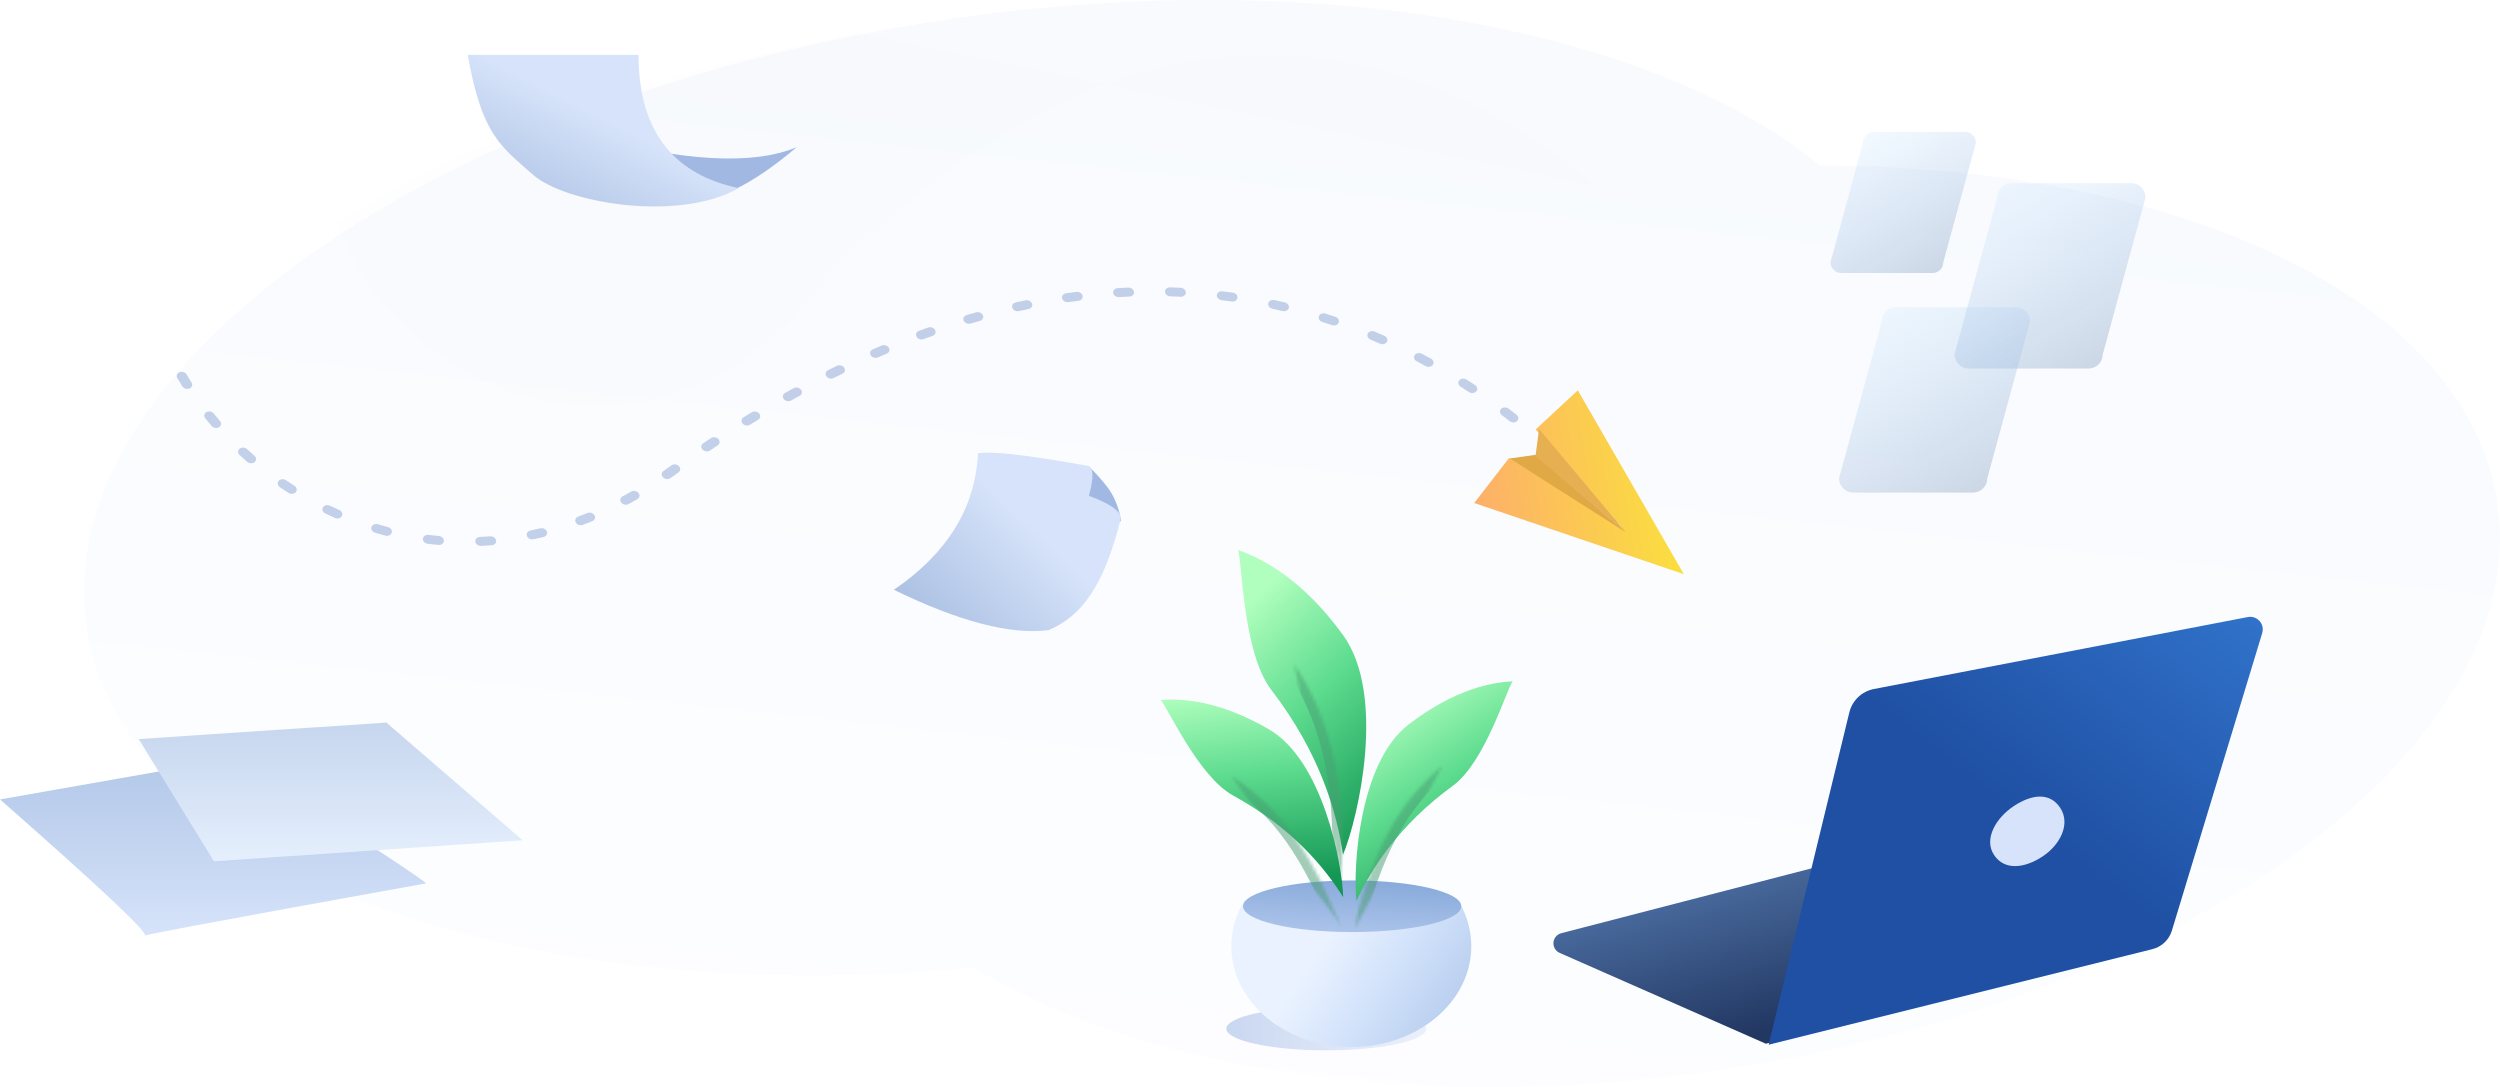 <svg width="775" height="337" viewBox="0 0 775 337" fill="none" xmlns="http://www.w3.org/2000/svg">
<path opacity="0.118" fill-rule="evenodd" clip-rule="evenodd" d="M564.154 51.294C505.606 3.536 383.899 -14.161 258.838 12.305C103.181 45.246 1.274 134.128 31.222 210.829C56.939 276.692 171.518 312.156 301.943 300.007C360.685 335.829 461.325 347.886 563.967 326.165C706.136 296.079 798.308 212.583 769.839 139.671C748.418 84.811 664.803 51.574 564.154 51.294Z" fill="url(#paint0_linear)"/>
<mask id="mask0" mask-type="alpha" maskUnits="userSpaceOnUse" x="26" y="0" width="749" height="317">
<path fill-rule="evenodd" clip-rule="evenodd" d="M564.154 48.25C505.606 3.326 383.899 -13.32 258.838 11.574C103.181 42.56 1.274 126.167 31.222 198.317C56.939 260.271 171.518 293.631 301.943 282.202C360.685 315.899 461.325 327.24 563.967 306.808C706.136 278.507 798.308 199.966 769.839 131.382C748.418 79.778 664.803 48.513 564.154 48.25Z" fill="white"/>
</mask>
<g mask="url(#mask0)">
<path opacity="0.5" fill-rule="evenodd" clip-rule="evenodd" d="M129.514 -18C41.525 65.257 170.828 183.021 249.286 94.558C381.453 -54.467 494 57.511 494 57.511" fill="black" fill-opacity="0.01"/>
<path opacity="0.5" fill-rule="evenodd" clip-rule="evenodd" d="M93.629 -4.527C94.17 -3.888 94.031 -3.027 93.318 -2.602C92.877 -2.339 92.44 -2.076 92.006 -1.811C91.298 -1.38 90.279 -1.544 89.73 -2.178C89.181 -2.811 89.309 -3.675 90.017 -4.107C90.46 -4.377 90.906 -4.646 91.356 -4.914C92.07 -5.338 93.087 -5.165 93.629 -4.527ZM82.277 2.826C82.887 3.419 82.849 4.294 82.193 4.78C81.388 5.376 80.599 5.976 79.823 6.581C79.182 7.081 78.155 7.015 77.53 6.433C76.904 5.852 76.917 4.976 77.559 4.476C78.353 3.856 79.162 3.242 79.985 2.632C80.641 2.146 81.667 2.233 82.277 2.826ZM70.868 12.199C71.554 12.727 71.644 13.606 71.068 14.162C70.374 14.831 69.695 15.505 69.031 16.183C68.474 16.752 67.454 16.797 66.752 16.283C66.051 15.769 65.935 14.891 66.493 14.322C67.174 13.626 67.871 12.935 68.583 12.247C69.159 11.692 70.182 11.67 70.868 12.199ZM61.093 22.79C61.851 23.238 62.079 24.105 61.602 24.728C61.036 25.466 60.486 26.208 59.951 26.953C59.496 27.587 58.501 27.753 57.73 27.323C56.959 26.893 56.703 26.029 57.158 25.395C57.708 24.628 58.274 23.865 58.856 23.105C59.333 22.483 60.335 22.342 61.093 22.79ZM393.175 94.022C393.343 93.279 394.193 92.831 395.073 93.022C396.151 93.255 397.222 93.498 398.286 93.749C399.161 93.956 399.72 94.722 399.532 95.46C399.345 96.198 398.483 96.629 397.607 96.423C396.567 96.177 395.52 95.94 394.464 95.712C393.585 95.521 393.008 94.765 393.175 94.022ZM383.618 92.322C383.528 93.079 382.732 93.591 381.841 93.466C380.805 93.322 379.762 93.185 378.713 93.058C377.82 92.95 377.153 92.246 377.224 91.487C377.295 90.728 378.077 90.201 378.97 90.309C380.042 90.439 381.108 90.578 382.168 90.727C383.059 90.851 383.708 91.565 383.618 92.322ZM408.853 98.027C409.116 97.31 410.023 96.947 410.879 97.217C411.912 97.543 412.937 97.876 413.953 98.217C414.803 98.502 415.265 99.31 414.985 100.022C414.704 100.734 413.787 101.08 412.936 100.794C411.942 100.461 410.939 100.135 409.928 99.816C409.072 99.546 408.59 98.745 408.853 98.027ZM367.609 90.677C367.614 91.443 366.893 92.029 365.997 91.986C364.943 91.936 363.882 91.894 362.816 91.862C361.92 91.836 361.174 91.193 361.15 90.427C361.125 89.66 361.831 89.061 362.726 89.087C363.815 89.12 364.899 89.162 365.976 89.213C366.872 89.256 367.603 89.912 367.609 90.677ZM424.013 103.417C424.364 102.732 425.316 102.455 426.14 102.799C427.148 103.219 428.146 103.647 429.134 104.08C429.95 104.438 430.314 105.278 429.946 105.956C429.578 106.634 428.618 106.893 427.801 106.535C426.833 106.111 425.856 105.693 424.869 105.281C424.045 104.937 423.662 104.102 424.013 103.417ZM351.544 90.481C351.642 91.247 350.999 91.897 350.109 91.933C349.046 91.976 347.979 92.029 346.905 92.091C346.017 92.142 345.203 91.564 345.088 90.799C344.972 90.034 345.598 89.372 346.486 89.32C347.581 89.257 348.67 89.203 349.754 89.159C350.645 89.123 351.446 89.715 351.544 90.481ZM53.251 34.532C54.07 34.884 54.442 35.722 54.081 36.403C53.645 37.226 53.226 38.051 52.824 38.879C52.488 39.571 51.542 39.862 50.712 39.531C49.882 39.2 49.481 38.371 49.817 37.679C50.231 36.826 50.663 35.975 51.113 35.127C51.474 34.446 52.431 34.18 53.251 34.532ZM438.55 110.09C438.982 109.442 439.968 109.25 440.753 109.661C441.709 110.161 442.653 110.666 443.587 111.175C444.364 111.598 444.631 112.459 444.184 113.099C443.738 113.738 442.746 113.913 441.97 113.49C441.054 112.991 440.127 112.496 439.19 112.006C438.405 111.595 438.119 110.737 438.55 110.09ZM335.602 91.669C335.785 92.428 335.222 93.132 334.345 93.241C333.304 93.371 332.258 93.511 331.207 93.659C330.334 93.783 329.465 93.269 329.266 92.513C329.067 91.756 329.613 91.042 330.486 90.919C331.556 90.767 332.622 90.626 333.683 90.493C334.559 90.384 335.419 90.91 335.602 91.669ZM452.367 117.917C452.87 117.311 453.879 117.201 454.62 117.67C455.513 118.237 456.394 118.805 457.263 119.376C457.995 119.856 458.169 120.73 457.653 121.328C457.136 121.925 456.124 122.02 455.392 121.54C454.539 120.98 453.674 120.421 452.797 119.865C452.056 119.396 451.863 118.524 452.367 117.917ZM319.935 94.132C320.194 94.878 319.709 95.626 318.852 95.802C317.859 96.005 316.861 96.218 315.86 96.438C315.007 96.626 314.094 96.176 313.821 95.433C313.547 94.689 314.017 93.934 314.87 93.746C315.888 93.522 316.902 93.306 317.913 93.099C318.77 92.923 319.675 93.385 319.935 94.132ZM465.356 126.745C465.923 126.182 466.944 126.149 467.638 126.67C468.479 127.302 469.305 127.933 470.116 128.562C470.8 129.093 470.885 129.971 470.307 130.525C469.729 131.078 468.705 131.097 468.021 130.566C467.224 129.948 466.413 129.328 465.586 128.707C464.892 128.186 464.789 127.307 465.356 126.745ZM47.604 47.291C48.469 47.535 48.983 48.322 48.751 49.049C48.475 49.915 48.216 50.783 47.973 51.652C47.768 52.386 46.895 52.802 46.023 52.58C45.151 52.358 44.611 51.584 44.816 50.849C45.066 49.953 45.333 49.058 45.618 48.165C45.85 47.438 46.739 47.047 47.604 47.291ZM304.695 97.722C305.022 98.453 304.61 99.234 303.776 99.469C302.813 99.74 301.846 100.018 300.876 100.305C300.046 100.55 299.1 100.159 298.761 99.433C298.423 98.706 298.821 97.918 299.65 97.673C300.634 97.383 301.616 97.1 302.594 96.825C303.428 96.591 304.369 96.992 304.695 97.722ZM477.479 136.454C478.102 135.938 479.129 135.978 479.772 136.545C480.547 137.227 481.303 137.902 482.038 138.569C482.671 139.144 482.671 140.022 482.038 140.529C481.405 141.036 480.378 140.982 479.745 140.407C479.022 139.751 478.279 139.086 477.517 138.416C476.873 137.849 476.856 136.971 477.479 136.454ZM289.882 102.312C290.267 103.024 289.923 103.832 289.114 104.118C288.18 104.447 287.243 104.784 286.303 105.129C285.499 105.423 284.528 105.088 284.133 104.38C283.738 103.672 284.069 102.86 284.873 102.565C285.825 102.216 286.774 101.875 287.721 101.541C288.53 101.255 289.497 101.601 289.882 102.312ZM44.377 60.737C45.267 60.867 45.911 61.584 45.815 62.34C45.7 63.247 45.602 64.155 45.52 65.062C45.452 65.822 44.672 66.351 43.779 66.245C42.886 66.139 42.218 65.437 42.286 64.678C42.37 63.742 42.472 62.807 42.59 61.871C42.686 61.116 43.486 60.608 44.377 60.737ZM488.636 146.908C489.311 146.441 490.335 146.555 490.924 147.163C491.679 147.942 492.397 148.696 493.075 149.421C493.652 150.038 493.564 150.907 492.879 151.363C492.193 151.82 491.17 151.69 490.594 151.073C489.927 150.361 489.223 149.621 488.481 148.855C487.892 148.247 487.961 147.375 488.636 146.908ZM275.52 107.774C275.955 108.466 275.672 109.294 274.889 109.624C273.981 110.006 273.071 110.396 272.158 110.792C271.38 111.129 270.39 110.845 269.946 110.157C269.502 109.468 269.773 108.636 270.551 108.299C271.475 107.898 272.396 107.504 273.315 107.117C274.098 106.787 275.085 107.081 275.52 107.774ZM498.811 158.209C499.547 157.811 500.558 158.021 501.069 158.677C501.352 159.04 501.566 159.321 501.711 159.513C501.783 159.61 501.838 159.683 501.875 159.734L501.918 159.792L501.93 159.808L501.933 159.812L501.934 159.814M498.811 158.209C498.076 158.606 497.894 159.46 498.405 160.116ZM498.405 160.116C498.678 160.465 498.881 160.733 499.016 160.912ZM499.016 160.912C499.083 161.001 499.133 161.068 499.165 161.112ZM499.165 161.112L499.201 161.16ZM499.201 161.16L499.209 161.171ZM499.209 161.171L499.21 161.173ZM501.934 159.814C501.935 159.815 501.935 159.815 500.982 160.29L501.935 159.815C502.421 160.484 502.205 161.33 501.453 161.705C500.7 162.08 499.697 161.842 499.21 161.173M261.684 113.957C262.162 114.63 261.935 115.473 261.177 115.841C260.263 116.285 259.347 116.736 258.428 117.194C257.675 117.569 256.671 117.33 256.186 116.662C255.7 115.993 255.916 115.146 256.668 114.772C257.597 114.309 258.523 113.853 259.447 113.405C260.204 113.037 261.206 113.284 261.684 113.957ZM43.629 74.597C44.523 74.61 45.282 75.242 45.322 76.009C45.37 76.924 45.434 77.837 45.514 78.749C45.581 79.516 44.912 80.145 44.019 80.155C43.126 80.165 42.347 79.551 42.28 78.784C42.197 77.845 42.131 76.903 42.082 75.961C42.041 75.194 42.734 74.584 43.629 74.597ZM248.303 120.782C248.818 121.436 248.641 122.29 247.908 122.691C247.023 123.175 246.136 123.666 245.246 124.163C244.518 124.57 243.505 124.373 242.983 123.723C242.461 123.073 242.629 122.216 243.357 121.809C244.254 121.308 245.15 120.812 246.044 120.324C246.777 119.923 247.788 120.128 248.303 120.782ZM45.333 88.52C46.212 88.42 47.064 88.955 47.236 89.716C47.442 90.625 47.664 91.532 47.9 92.437C48.098 93.194 47.55 93.906 46.676 94.029C45.803 94.151 44.934 93.637 44.736 92.88C44.493 91.949 44.265 91.015 44.053 90.078C43.881 89.318 44.454 88.621 45.333 88.52ZM235.329 128.18C235.876 128.815 235.744 129.679 235.035 130.108C234.19 130.619 233.344 131.136 232.496 131.659C231.791 132.094 230.772 131.934 230.219 131.302C229.666 130.671 229.789 129.806 230.494 129.372C231.349 128.844 232.203 128.323 233.054 127.807C233.764 127.378 234.782 127.545 235.329 128.18ZM49.386 102.208C50.23 101.999 51.156 102.428 51.453 103.166C51.809 104.049 52.179 104.929 52.563 105.803C52.884 106.535 52.467 107.314 51.63 107.544C50.794 107.773 49.856 107.367 49.535 106.635C49.14 105.735 48.76 104.831 48.393 103.921C48.096 103.184 48.541 102.416 49.386 102.208ZM222.703 136.107C223.277 136.725 223.186 137.594 222.499 138.048C221.696 138.58 220.89 139.117 220.084 139.659C219.401 140.118 218.377 139.992 217.798 139.378C217.218 138.764 217.301 137.894 217.984 137.435C218.797 136.889 219.608 136.347 220.418 135.812C221.105 135.357 222.128 135.49 222.703 136.107ZM210.447 144.479C211.046 145.08 210.992 145.953 210.326 146.429C209.916 146.722 209.506 147.017 209.096 147.313C208.674 147.617 208.252 147.917 207.83 148.214C207.16 148.686 206.135 148.578 205.541 147.974C204.947 147.369 205.009 146.497 205.679 146.025C206.092 145.734 206.505 145.44 206.918 145.143C207.331 144.845 207.744 144.548 208.157 144.253C208.822 143.777 209.848 143.878 210.447 144.479ZM55.658 115.386C56.452 115.074 57.432 115.39 57.846 116.09C58.342 116.928 58.85 117.759 59.371 118.584C59.808 119.275 59.529 120.104 58.747 120.436C57.965 120.767 56.977 120.476 56.54 119.784C56.004 118.936 55.48 118.081 54.971 117.219C54.556 116.518 54.864 115.698 55.658 115.386ZM197.937 152.821C198.466 153.467 198.309 154.325 197.586 154.739C196.675 155.26 195.762 155.766 194.85 156.258C194.113 156.654 193.103 156.444 192.593 155.787C192.083 155.131 192.266 154.278 193.003 153.881C193.892 153.402 194.781 152.909 195.671 152.4C196.393 151.987 197.408 152.175 197.937 152.821ZM64.007 127.773C64.734 127.364 65.747 127.558 66.272 128.206C66.9 128.983 67.54 129.752 68.192 130.512C68.737 131.148 68.603 132.011 67.893 132.439C67.182 132.867 66.164 132.699 65.619 132.063C64.948 131.28 64.288 130.488 63.642 129.688C63.117 129.04 63.281 128.182 64.007 127.773ZM184.262 159.725C184.688 160.421 184.393 161.246 183.605 161.567C182.63 161.964 181.656 162.344 180.682 162.709C179.881 163.009 178.907 162.68 178.506 161.975C178.104 161.269 178.428 160.454 179.229 160.154C180.174 159.8 181.119 159.431 182.065 159.045C182.854 158.724 183.837 159.028 184.262 159.725ZM74.304 139.099C74.944 138.598 75.971 138.662 76.598 139.242C77.347 139.936 78.108 140.62 78.878 141.293C79.524 141.857 79.546 142.735 78.925 143.254C78.305 143.773 77.279 143.737 76.632 143.172C75.837 142.478 75.053 141.773 74.281 141.058C73.654 140.477 73.664 139.601 74.304 139.099ZM169.525 164.748C169.818 165.486 169.371 166.252 168.524 166.458C167.473 166.713 166.424 166.951 165.375 167.172C164.519 167.352 163.611 166.893 163.347 166.148C163.083 165.403 163.563 164.653 164.419 164.473C165.431 164.26 166.445 164.03 167.461 163.783C168.307 163.577 169.231 164.009 169.525 164.748ZM86.407 149.054C86.939 148.467 87.955 148.391 88.675 148.884C89.534 149.473 90.403 150.049 91.28 150.612C92.018 151.086 92.204 151.958 91.696 152.562C91.188 153.165 90.178 153.27 89.44 152.796C88.533 152.214 87.635 151.618 86.747 151.01C86.027 150.517 85.874 149.641 86.407 149.054ZM153.795 167.522C153.931 168.286 153.323 168.961 152.438 169.029C151.34 169.114 150.246 169.181 149.154 169.229C148.264 169.268 147.46 168.679 147.359 167.914C147.257 167.148 147.896 166.495 148.786 166.456C149.836 166.409 150.89 166.345 151.947 166.264C152.832 166.195 153.66 166.759 153.795 167.522ZM100.118 157.274C100.519 156.611 101.494 156.386 102.295 156.772C103.249 157.231 104.212 157.676 105.182 158.107C105.997 158.468 106.356 159.309 105.984 159.985C105.612 160.662 104.65 160.917 103.835 160.556C102.829 160.11 101.831 159.648 100.842 159.172C100.041 158.787 99.717 157.937 100.118 157.274ZM137.603 167.692C137.564 168.455 136.808 169.007 135.913 168.927C134.797 168.826 133.686 168.707 132.58 168.57C131.687 168.459 131.023 167.754 131.097 166.995C131.171 166.237 131.955 165.711 132.848 165.822C133.911 165.954 134.979 166.069 136.052 166.165C136.947 166.246 137.641 166.93 137.603 167.692ZM115.165 163.377C115.411 162.654 116.309 162.276 117.17 162.532C118.192 162.836 119.22 163.124 120.254 163.396C121.124 163.624 121.656 164.402 121.444 165.134C121.231 165.866 120.353 166.275 119.483 166.046C118.408 165.764 117.34 165.465 116.278 165.149C115.417 164.893 114.919 164.099 115.165 163.377Z" fill="#8CA4D4"/>
<path fill-rule="evenodd" clip-rule="evenodd" d="M457 155.935L467.833 141.961L502.948 163.658L476.052 133.135L489.126 121L522 178L457 155.935Z" fill="url(#paint1_linear)"/>
<path fill-rule="evenodd" clip-rule="evenodd" d="M468 142.125L476 141L504 165L468 142.125Z" fill="#E1A846"/>
<path fill-rule="evenodd" clip-rule="evenodd" d="M476 141.381L477.105 133L504 165L476 141.381Z" fill="#E6B052"/>
</g>
<path fill-rule="evenodd" clip-rule="evenodd" d="M0 247.822L72.855 235C113.069 260.742 132.776 273.696 131.977 273.861C130.84 274.096 50.392 288.506 44.958 290C45.466 288.67 30.476 274.607 0 247.822Z" fill="url(#paint2_linear)"/>
<path fill-rule="evenodd" clip-rule="evenodd" d="M43 229.109L119.787 224L162 260.474L66.335 267L43 229.109Z" fill="url(#paint3_linear)"/>
<path fill-rule="evenodd" clip-rule="evenodd" d="M182 42C211.731 50.106 233.397 51.312 247 45.619C232.66 57.746 221.238 63.139 212.732 61.8C199.974 59.792 186.9 45.619 182 42Z" fill="#A1B8E3"/>
<path fill-rule="evenodd" clip-rule="evenodd" d="M145 17C167.551 17 172.256 17 197.943 17C197.943 44.863 212.971 54.933 229 58.333C210.272 68.96 175.169 62.945 165.228 54.161C155.288 45.377 149.372 41.905 145 17Z" fill="url(#paint4_linear)"/>
<path fill-rule="evenodd" clip-rule="evenodd" d="M547.43 323.559L483.496 295.398C481.855 294.675 481.111 292.76 481.834 291.12C482.234 290.211 483.029 289.536 483.99 289.287L606.39 257.582L672.349 287.612L547.43 323.559Z" fill="url(#paint5_linear)"/>
<path fill-rule="evenodd" clip-rule="evenodd" d="M696.828 191.285L580.912 213.593C577.167 214.313 574.189 217.152 573.289 220.856L548.271 323.862L667.245 294.234C670.126 293.517 672.418 291.338 673.281 288.498L701.292 196.24C701.916 194.182 700.754 192.007 698.696 191.382C698.09 191.199 697.449 191.165 696.828 191.285Z" fill="url(#paint6_linear)"/>
<path fill-rule="evenodd" clip-rule="evenodd" d="M633.17 265.518C627.63 269.165 621.395 269.966 618.141 265.026C614.887 260.087 618.755 253.52 624.295 249.872C629.834 246.225 635.425 245.508 638.679 250.447C641.934 255.386 638.71 261.87 633.17 265.518Z" fill="#D6E3FA"/>
<path opacity="0.7" fill-rule="evenodd" clip-rule="evenodd" d="M411.164 312.179C428.278 312.179 442.152 315.185 442.152 318.892C442.152 322.599 428.278 325.604 411.164 325.604C394.05 325.604 380.176 322.599 380.176 318.892C380.176 315.185 394.05 312.179 411.164 312.179Z" fill="url(#paint7_linear)"/>
<path fill-rule="evenodd" clip-rule="evenodd" d="M452.459 279.844C454.791 283.928 456.096 288.503 456.096 293.335C456.096 310.587 439.448 324.573 418.91 324.573C398.373 324.573 381.725 310.587 381.725 293.335C381.725 288.222 383.187 283.396 385.78 279.136C402.253 281.743 435.042 281.575 452.459 279.844Z" fill="url(#paint8_linear)"/>
<mask id="mask1" mask-type="alpha" maskUnits="userSpaceOnUse" x="381" y="279" width="76" height="46">
<path fill-rule="evenodd" clip-rule="evenodd" d="M452.459 279.844C454.791 283.928 456.096 288.503 456.096 293.335C456.096 310.587 439.448 324.573 418.91 324.573C398.373 324.573 381.725 310.587 381.725 293.335C381.725 288.222 383.187 283.396 385.78 279.136C402.253 281.743 435.042 281.575 452.459 279.844Z" fill="white"/>
</mask>
<g mask="url(#mask1)">
</g>
<path fill-rule="evenodd" clip-rule="evenodd" d="M419.17 272.938C437.853 272.938 452.998 276.521 452.998 280.941C452.998 285.361 437.853 288.944 419.17 288.944C400.486 288.944 385.341 285.361 385.341 280.941C385.341 276.521 400.486 272.938 419.17 272.938Z" fill="url(#paint9_linear)"/>
<mask id="mask2" mask-type="alpha" maskUnits="userSpaceOnUse" x="385" y="272" width="68" height="17">
<path fill-rule="evenodd" clip-rule="evenodd" d="M419.17 272.938C437.853 272.938 452.998 276.521 452.998 280.941C452.998 285.361 437.853 288.944 419.17 288.944C400.486 288.944 385.341 285.361 385.341 280.941C385.341 276.521 400.486 272.938 419.17 272.938Z" fill="white"/>
</mask>
<g mask="url(#mask2)">
</g>
<g filter="url(#filter0_i)">
<path fill-rule="evenodd" clip-rule="evenodd" d="M416.329 275.005C414.481 262.224 409.399 243.767 394.12 223.888C385.12 212.178 385.091 183.661 383.791 180.516C390.853 182.944 403.54 189.203 416.329 206.849C429.735 225.347 421.23 263.073 416.329 275.005Z" fill="url(#paint10_linear)"/>
</g>
<mask id="mask3" mask-type="alpha" maskUnits="userSpaceOnUse" x="383" y="180" width="41" height="96">
<path fill-rule="evenodd" clip-rule="evenodd" d="M416.329 275.005C414.481 262.224 409.399 243.767 394.12 223.888C385.12 212.178 385.091 183.661 383.791 180.516C390.853 182.944 403.54 189.203 416.329 206.849C429.735 225.347 421.23 263.073 416.329 275.005Z" fill="white"/>
</mask>
<g mask="url(#mask3)">
<g style="mix-blend-mode:multiply" opacity="0.5">
<mask id="path-22-inside-1" fill="white">
<path fill-rule="evenodd" clip-rule="evenodd" d="M415.813 275.005C417.222 243.936 413.353 224.328 401.188 205.817Z"/>
</mask>
<path fill-rule="evenodd" clip-rule="evenodd" d="M415.813 275.005C417.222 243.936 413.353 224.328 401.188 205.817Z" fill="black" fill-opacity="0.01"/>
<path d="M418.809 275.141C420.235 243.729 416.338 223.407 403.695 204.169L398.681 207.464C410.368 225.248 414.21 244.143 412.816 274.869L418.809 275.141Z" fill="#489C71" mask="url(#path-22-inside-1)"/>
</g>
</g>
<g filter="url(#filter1_i)">
<path fill-rule="evenodd" clip-rule="evenodd" d="M416.385 288.124C410.678 278.998 400.594 266.63 382.251 256.601C371.445 250.694 361.834 228.957 359.784 226.995C365.99 226.475 377.775 226.986 393.468 236.148C409.918 245.753 416.113 277.379 416.385 288.124Z" fill="url(#paint11_linear)"/>
</g>
<mask id="mask4" mask-type="alpha" maskUnits="userSpaceOnUse" x="359" y="226" width="58" height="63">
<path fill-rule="evenodd" clip-rule="evenodd" d="M416.385 288.124C410.678 278.998 400.594 266.63 382.251 256.601C371.445 250.694 361.834 228.957 359.784 226.995C365.99 226.475 377.775 226.986 393.468 236.148C409.918 245.753 416.113 277.379 416.385 288.124Z" fill="white"/>
</mask>
<g mask="url(#mask4)">
<g style="mix-blend-mode:multiply" opacity="0.5">
<mask id="path-26-inside-2" fill="white">
<path fill-rule="evenodd" clip-rule="evenodd" d="M415.991 288.298C406.62 264.131 397.074 250.477 381.566 240.446Z"/>
</mask>
<path fill-rule="evenodd" clip-rule="evenodd" d="M415.991 288.298C406.62 264.131 397.074 250.477 381.566 240.446Z" fill="black" fill-opacity="0.01"/>
<path d="M418.788 287.213C409.293 262.726 399.433 248.43 383.195 237.927L379.937 242.965C394.714 252.523 403.947 265.535 413.194 289.382L418.788 287.213Z" fill="#489C71" mask="url(#path-26-inside-2)"/>
</g>
</g>
<g filter="url(#filter2_i)">
<path fill-rule="evenodd" clip-rule="evenodd" d="M420.485 289.374C424.985 279.551 433.424 265.935 450.393 253.585C460.389 246.31 467.141 223.426 468.928 221.209C462.679 221.49 451.006 223.519 436.565 234.665C421.427 246.35 419.361 278.639 420.485 289.374Z" fill="url(#paint12_linear)"/>
</g>
<mask id="mask5" mask-type="alpha" maskUnits="userSpaceOnUse" x="420" y="221" width="49" height="69">
<path fill-rule="evenodd" clip-rule="evenodd" d="M420.485 289.374C424.985 279.551 433.424 265.935 450.393 253.585C460.389 246.31 467.141 223.426 468.928 221.209C462.679 221.49 451.006 223.519 436.565 234.665C421.427 246.35 419.361 278.639 420.485 289.374Z" fill="white"/>
</mask>
<g mask="url(#mask5)">
<g style="mix-blend-mode:multiply" opacity="0.5">
<mask id="path-30-inside-3" fill="white">
<path fill-rule="evenodd" clip-rule="evenodd" d="M419.176 289.353C425.373 264.081 433.109 249.254 447.253 237.267Z"/>
</mask>
<path fill-rule="evenodd" clip-rule="evenodd" d="M419.176 289.353C425.373 264.081 433.109 249.254 447.253 237.267Z" fill="black" fill-opacity="0.01"/>
<path d="M422.09 290.067C428.205 265.129 435.713 250.98 449.193 239.556L445.314 234.978C430.505 247.528 422.541 263.032 416.262 288.638L422.09 290.067Z" fill="#489C71" mask="url(#path-30-inside-3)"/>
</g>
</g>
<path fill-rule="evenodd" clip-rule="evenodd" d="M337.549 144.593C339.815 146.822 341.748 148.983 343.345 151.077C346.671 155.435 347.664 161.459 347.433 161.611C346.171 162.441 338.958 157.653 337.549 153.764C336.704 151.433 336.704 148.376 337.549 144.593Z" fill="#A1B8E3"/>
<path fill-rule="evenodd" clip-rule="evenodd" d="M277.1 182.831C293.681 171.514 302.372 157.414 303.177 140.532C307.53 139.882 315.94 140.692 337.041 144.36C339.006 144.702 339.179 147.818 337.562 153.71C344.676 156.318 347.935 158.802 347.341 161.163C342.185 181.63 335.363 190.961 325.069 195.346C313.259 196.845 297.27 192.674 277.1 182.831Z" fill="url(#paint13_linear)"/>
<path fill-rule="evenodd" clip-rule="evenodd" d="M580.899 40.884H609.158C611.016 40.884 612.522 42.391 612.522 44.25L602.43 81.273C602.43 83.132 600.924 84.638 599.066 84.638H570.806C568.948 84.638 567.442 83.132 567.442 81.273L577.535 44.25C577.535 42.391 579.041 40.884 580.899 40.884Z" fill="url(#paint14_linear)"/>
<path fill-rule="evenodd" clip-rule="evenodd" d="M623.572 56.795H660.697C663.138 56.795 665.116 58.774 665.116 61.215L651.857 109.831C651.857 112.272 649.879 114.25 647.438 114.25H610.313C607.872 114.25 605.893 112.272 605.893 109.831L619.152 61.215C619.152 58.774 621.131 56.795 623.572 56.795Z" fill="url(#paint15_linear)"/>
<path fill-rule="evenodd" clip-rule="evenodd" d="M587.772 95.245H624.897C627.338 95.245 629.317 97.224 629.317 99.665L616.058 148.281C616.058 150.722 614.079 152.701 611.638 152.701H574.513C572.072 152.701 570.093 150.722 570.093 148.281L583.352 99.665C583.352 97.224 585.331 95.245 587.772 95.245Z" fill="url(#paint16_linear)"/>
<defs>
<filter id="filter0_i" x="383.791" y="170.517" width="39.741" height="104.488" filterUnits="userSpaceOnUse" color-interpolation-filters="sRGB">
<feFlood flood-opacity="0" result="BackgroundImageFix"/>
<feBlend mode="normal" in="SourceGraphic" in2="BackgroundImageFix" result="shape"/>
<feColorMatrix in="SourceAlpha" type="matrix" values="0 0 0 0 0 0 0 0 0 0 0 0 0 0 0 0 0 0 127 0" result="hardAlpha"/>
<feOffset dy="-10"/>
<feGaussianBlur stdDeviation="11"/>
<feComposite in2="hardAlpha" operator="arithmetic" k2="-1" k3="1"/>
<feColorMatrix type="matrix" values="0 0 0 0 0.221 0 0 0 0 0.779 0 0 0 0 0.61 0 0 0 1 0"/>
<feBlend mode="normal" in2="shape" result="effect1_innerShadow"/>
</filter>
<filter id="filter1_i" x="359.784" y="216.855" width="56.601" height="71.269" filterUnits="userSpaceOnUse" color-interpolation-filters="sRGB">
<feFlood flood-opacity="0" result="BackgroundImageFix"/>
<feBlend mode="normal" in="SourceGraphic" in2="BackgroundImageFix" result="shape"/>
<feColorMatrix in="SourceAlpha" type="matrix" values="0 0 0 0 0 0 0 0 0 0 0 0 0 0 0 0 0 0 127 0" result="hardAlpha"/>
<feOffset dy="-10"/>
<feGaussianBlur stdDeviation="11"/>
<feComposite in2="hardAlpha" operator="arithmetic" k2="-1" k3="1"/>
<feColorMatrix type="matrix" values="0 0 0 0 0.221 0 0 0 0 0.779 0 0 0 0 0.61 0 0 0 1 0"/>
<feBlend mode="normal" in2="shape" result="effect1_innerShadow"/>
</filter>
<filter id="filter2_i" x="420.228" y="211.209" width="48.7" height="78.165" filterUnits="userSpaceOnUse" color-interpolation-filters="sRGB">
<feFlood flood-opacity="0" result="BackgroundImageFix"/>
<feBlend mode="normal" in="SourceGraphic" in2="BackgroundImageFix" result="shape"/>
<feColorMatrix in="SourceAlpha" type="matrix" values="0 0 0 0 0 0 0 0 0 0 0 0 0 0 0 0 0 0 127 0" result="hardAlpha"/>
<feOffset dy="-10"/>
<feGaussianBlur stdDeviation="11"/>
<feComposite in2="hardAlpha" operator="arithmetic" k2="-1" k3="1"/>
<feColorMatrix type="matrix" values="0 0 0 0 0.221 0 0 0 0 0.779 0 0 0 0 0.61 0 0 0 1 0"/>
<feBlend mode="normal" in2="shape" result="effect1_innerShadow"/>
</filter>
<linearGradient id="paint0_linear" x1="806.577" y1="380.31" x2="847.278" y2="-1.297" gradientUnits="userSpaceOnUse">
<stop stop-color="#ECF2FC"/>
<stop offset="1" stop-color="#B9CFF7"/>
</linearGradient>
<linearGradient id="paint1_linear" x1="461.354" y1="192.877" x2="531.081" y2="181.829" gradientUnits="userSpaceOnUse">
<stop stop-color="#FDAE6B"/>
<stop offset="1" stop-color="#FAE539"/>
</linearGradient>
<linearGradient id="paint2_linear" x1="0" y1="235" x2="0" y2="290" gradientUnits="userSpaceOnUse">
<stop stop-color="#B2C7E8"/>
<stop offset="1" stop-color="#D6E3FA"/>
</linearGradient>
<linearGradient id="paint3_linear" x1="43" y1="224" x2="43" y2="267" gradientUnits="userSpaceOnUse">
<stop stop-color="#C6D6EE"/>
<stop offset="1" stop-color="#E5EFFD"/>
</linearGradient>
<linearGradient id="paint4_linear" x1="185.363" y1="80.438" x2="203.552" y2="45.108" gradientUnits="userSpaceOnUse">
<stop stop-color="#ACC1E3"/>
<stop offset="1" stop-color="#D6E3FA"/>
</linearGradient>
<linearGradient id="paint5_linear" x1="438.202" y1="302.324" x2="450.687" y2="346.837" gradientUnits="userSpaceOnUse">
<stop stop-color="#47689B"/>
<stop offset="1" stop-color="#223762"/>
</linearGradient>
<linearGradient id="paint6_linear" x1="625.1" y1="129.603" x2="507.272" y2="280.957" gradientUnits="userSpaceOnUse">
<stop stop-color="#3173CB"/>
<stop offset="0.505" stop-color="#1F50A3"/>
<stop offset="1" stop-color="#1F50A3"/>
</linearGradient>
<linearGradient id="paint7_linear" x1="443.185" y1="311.663" x2="379.659" y2="311.663" gradientUnits="userSpaceOnUse">
<stop stop-color="#D9E5F6" stop-opacity="0.713"/>
<stop offset="1" stop-color="#B2C6EA"/>
</linearGradient>
<linearGradient id="paint8_linear" x1="468.769" y1="307.054" x2="421.941" y2="275.493" gradientUnits="userSpaceOnUse">
<stop stop-color="#ACC5E9"/>
<stop offset="0.627" stop-color="#D3E3FB"/>
<stop offset="1" stop-color="#EAF2FF"/>
</linearGradient>
<linearGradient id="paint9_linear" x1="387.41" y1="269.242" x2="385.761" y2="295.69" gradientUnits="userSpaceOnUse">
<stop stop-color="#86A8D9"/>
<stop offset="1" stop-color="#BCD0F2"/>
</linearGradient>
<linearGradient id="paint10_linear" x1="377.049" y1="206.148" x2="432.542" y2="264.269" gradientUnits="userSpaceOnUse">
<stop stop-color="#B1FFBE"/>
<stop offset="0.444" stop-color="#5CDB8E"/>
<stop offset="1" stop-color="#149654"/>
</linearGradient>
<linearGradient id="paint11_linear" x1="376.241" y1="223.799" x2="384.218" y2="285.461" gradientUnits="userSpaceOnUse">
<stop stop-color="#B1FFBE"/>
<stop offset="0.444" stop-color="#5CDB8E"/>
<stop offset="1" stop-color="#149654"/>
</linearGradient>
<linearGradient id="paint12_linear" x1="411.622" y1="239.252" x2="448.162" y2="296.617" gradientUnits="userSpaceOnUse">
<stop stop-color="#B1FFBE"/>
<stop offset="0.444" stop-color="#5CDB8E"/>
<stop offset="1" stop-color="#149654"/>
</linearGradient>
<linearGradient id="paint13_linear" x1="308.037" y1="212.979" x2="338.549" y2="181.84" gradientUnits="userSpaceOnUse">
<stop stop-color="#ACC1E3"/>
<stop offset="1" stop-color="#D6E3FA"/>
</linearGradient>
<linearGradient id="paint14_linear" x1="560.304" y1="52.462" x2="585.116" y2="93.513" gradientUnits="userSpaceOnUse">
<stop stop-color="#ACD6FF" stop-opacity="0.152"/>
<stop offset="1" stop-color="#96ACCB" stop-opacity="0.457"/>
</linearGradient>
<linearGradient id="paint15_linear" x1="596.63" y1="72.002" x2="628.368" y2="125.571" gradientUnits="userSpaceOnUse">
<stop stop-color="#ACD6FF" stop-opacity="0.152"/>
<stop offset="1" stop-color="#96ACCB" stop-opacity="0.457"/>
</linearGradient>
<linearGradient id="paint16_linear" x1="560.831" y1="110.573" x2="592.922" y2="164.334" gradientUnits="userSpaceOnUse">
<stop stop-color="#ACD6FF" stop-opacity="0.152"/>
<stop offset="1" stop-color="#96ACCB" stop-opacity="0.457"/>
</linearGradient>
</defs>
</svg>

